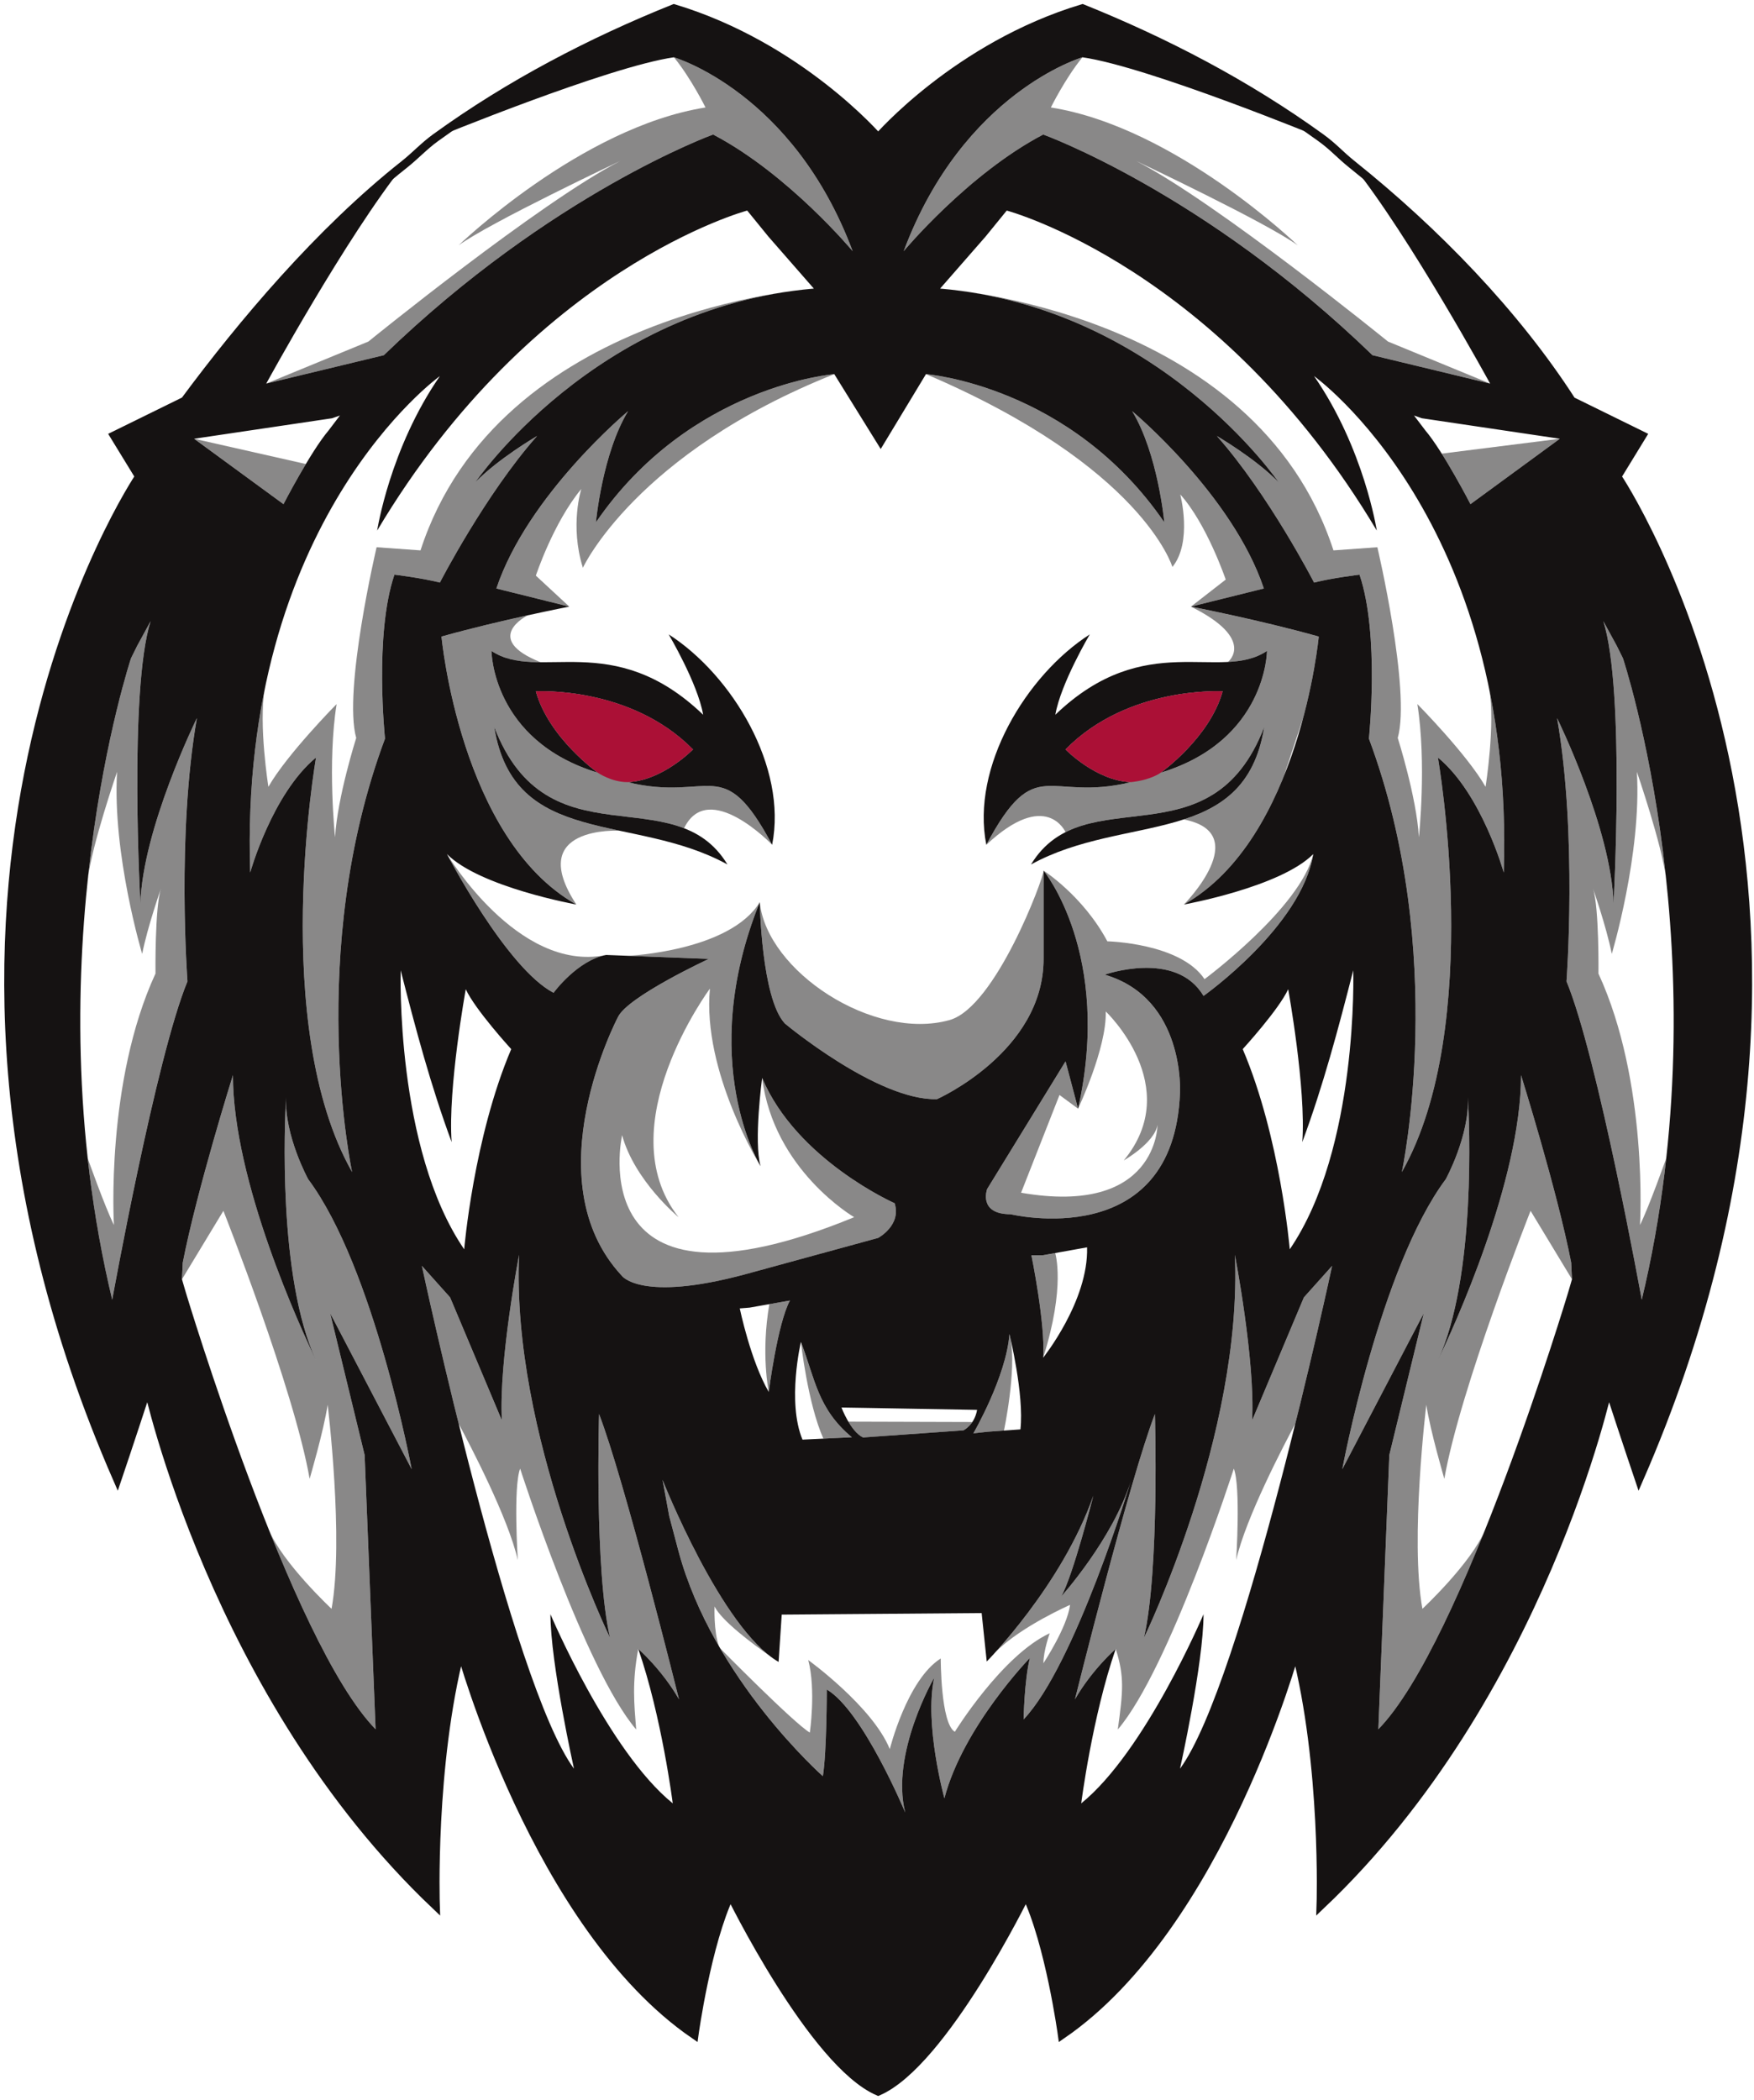 <svg width="208" height="249" viewBox="0 0 208 249" fill="none" xmlns="http://www.w3.org/2000/svg">
<path fill-rule="evenodd" clip-rule="evenodd" d="M21.905 47.541L13.538 51.652L16.514 56.512C16.514 56.512 -16.584 105.482 13.911 175.387C13.911 175.387 15.305 171.275 17.536 164.452C17.536 164.452 25.439 201.086 51.655 225.946C51.655 225.946 51.097 209.311 54.63 195.666C54.63 195.666 63.557 228.375 82.335 241.273C82.335 241.273 83.822 230.432 86.612 224.637C86.612 224.637 96.381 244.637 104.141 248.001C111.899 244.637 121.669 224.637 121.669 224.637C124.458 230.432 125.946 241.273 125.946 241.273C144.724 228.375 153.651 195.666 153.651 195.666C157.183 209.311 156.625 225.946 156.625 225.946C182.842 201.087 190.744 164.452 190.744 164.452C192.975 171.274 194.37 175.387 194.37 175.387C224.863 105.482 191.767 56.512 191.767 56.512L194.742 51.652L186.375 47.541C179.709 37.174 170.206 27.394 160.344 19.505C158.836 18.298 158.188 17.459 156.625 16.327C147.823 9.961 138.104 4.917 128.363 1C113.488 5.486 104.141 16.327 104.141 16.327C104.141 16.327 94.793 5.486 79.918 1C70.141 4.931 60.476 9.939 51.656 16.327C50.279 17.324 49.272 18.448 47.937 19.505C37.869 27.474 28.704 38.37 21.905 47.541Z" stroke="#151212"/>
<path fill-rule="evenodd" clip-rule="evenodd" d="M54.395 168.834C55.628 171.13 60.277 179.978 61.403 184.991C61.403 184.991 60.845 176.3 61.682 174.15C61.682 174.15 69.306 197.888 75.442 205.084C75.203 202.046 74.933 199.551 75.688 195.525C75.688 195.525 78.477 197.955 80.522 201.506C80.522 201.506 74.014 175.339 71.038 167.675C71.038 167.675 70.481 186.18 72.34 194.216C72.34 194.216 60.626 170.105 61.556 148.797C61.556 148.797 59.138 161.32 59.51 168.423L53.374 153.844L50.027 150.106C50.027 150.106 51.796 158.369 54.394 168.834" fill="#151212" fill-opacity="0.5"/>
<path fill-rule="evenodd" clip-rule="evenodd" d="M153.601 168.834C152.368 171.13 147.719 179.978 146.593 184.991C146.593 184.991 147.151 176.3 146.314 174.15C146.314 174.15 138.69 197.888 132.555 205.084C133.18 200.532 133.357 198.826 132.308 195.525C132.308 195.525 129.52 197.955 127.475 201.506C127.475 201.506 133.982 175.339 136.958 167.675C136.958 167.675 137.516 186.18 135.656 194.216C135.656 194.216 147.37 170.105 146.441 148.797C146.441 148.797 148.858 161.32 148.486 168.423L154.622 153.844L157.969 150.106C157.969 150.106 156.2 158.369 153.602 168.834" fill="#151212" fill-opacity="0.5"/>
<path fill-rule="evenodd" clip-rule="evenodd" d="M96.032 205.448C94.148 204.342 85.404 195.46 85.404 195.46C90.729 204.567 97.583 210.621 97.583 210.621C98.048 207.724 98.048 200.341 98.048 200.341C102.325 202.864 107.346 214.92 107.346 214.92C105.579 207.911 110.785 198.939 110.785 198.939C109.577 204.452 111.994 213.238 111.994 213.238C114.225 204.733 122.128 196.602 122.128 196.602C121.477 199.219 121.384 203.891 121.384 203.891C127.521 197.443 134.121 175.574 134.121 175.574C131.983 182.49 125.847 189.312 125.847 189.312C127.241 186.882 129.658 177.349 129.658 177.349C126.751 185.682 120.657 193.014 118.14 195.813C121.252 192.763 126.898 190.307 126.898 190.307C126.534 193.004 123.737 197.223 123.737 197.223C123.737 195.728 124.481 193.672 124.481 193.672C118.805 196.308 113.232 205.354 113.232 205.354C111.542 204.387 111.559 196.662 111.559 196.662C107.562 199.186 105.517 207.41 105.517 207.41C103.471 202.363 95.848 196.85 95.848 196.85C96.777 200.401 96.034 205.447 96.034 205.447" fill="#151212" fill-opacity="0.5"/>
<path fill-rule="evenodd" clip-rule="evenodd" d="M85.256 195.203C84.613 193.415 84.736 190.496 84.736 190.496C85.594 192.22 89.323 194.981 91.217 196.308C84.802 191.266 78.572 175.481 78.572 175.481L79.362 179.78L80.478 183.986C81.572 188.036 83.305 191.825 85.256 195.204" fill="#151212" fill-opacity="0.5"/>
<path fill-rule="evenodd" clip-rule="evenodd" d="M38.855 166.57C38.855 166.57 40.806 182.55 39.319 190.775C39.319 190.775 33.5 185.345 31.889 181.41C35.818 191.203 40.387 200.803 44.543 205.058L43.241 172.536L39.151 155.714L48.819 174.219C48.819 174.219 44.357 150.294 36.548 139.827C36.548 139.827 33.73 134.692 33.922 130.109C33.761 132.966 32.918 151.45 37.487 161.326C35.667 157.539 27.623 140.09 27.623 127.491C27.623 127.491 23.346 141.136 21.673 149.733L21.58 151.696L26.491 143.581C26.491 143.581 34.858 164.701 36.718 175.355C36.718 175.355 38.392 169.654 38.856 166.571" fill="#151212" fill-opacity="0.5"/>
<path fill-rule="evenodd" clip-rule="evenodd" d="M169.141 166.57C169.141 166.57 167.189 182.55 168.677 190.775C168.677 190.775 174.496 185.345 176.107 181.41C172.178 191.203 167.609 200.803 163.453 205.058L164.755 172.536L168.845 155.714L159.176 174.219C159.176 174.219 163.639 150.294 171.448 139.827C171.448 139.827 174.266 134.692 174.074 130.109C174.235 132.966 175.079 151.45 170.509 161.326C172.328 157.539 180.373 140.09 180.373 127.491C180.373 127.491 184.65 141.136 186.323 149.733L186.416 151.696L181.505 143.581C181.505 143.581 173.137 164.701 171.278 175.355C171.278 175.355 169.604 169.654 169.14 166.571" fill="#151212" fill-opacity="0.5"/>
<path fill-rule="evenodd" clip-rule="evenodd" d="M189.555 115.449C189.555 115.449 189.647 107.599 188.904 105.356C188.904 105.356 190.484 109.842 191.135 113.112C191.135 113.112 194.687 101.288 194.11 91.525C194.11 91.525 197.114 100.223 197.588 104.293C195.914 88.418 192.459 78.053 192.459 78.053L191.715 76.557L190.134 73.661C192.737 81.885 191.343 107.211 191.343 107.211C191.123 98.333 184.649 85.156 184.649 85.156C187.067 98.987 185.765 116.37 185.765 116.37C189.484 125.341 194.689 154.125 194.689 154.125C196.058 148.407 196.995 142.784 197.594 137.342C197.594 137.342 195.55 143.12 194.481 145.26C194.481 145.26 195.504 128.345 189.554 115.448" fill="#151212" fill-opacity="0.5"/>
<path fill-rule="evenodd" clip-rule="evenodd" d="M161.221 68.146C163.639 75.249 162.337 87.585 162.337 87.585C171.82 113.004 166.242 138.985 166.242 138.985C176.096 121.602 170.519 89.827 170.519 89.827C175.725 94.127 178.328 103.472 178.328 103.472C178.598 95.267 177.895 88.014 176.589 81.655C177.355 85.891 176.166 93.301 176.166 93.301C173.989 89.47 168.078 83.488 168.078 83.488C169.194 90.497 168.263 99.282 168.263 99.282C167.985 94.517 165.753 87.507 165.753 87.507C167.329 81.874 163.336 64.891 163.336 64.891L158.13 65.265C148.832 36.668 111.482 34.222 111.482 34.222C137.514 36.465 151.645 57.212 151.645 57.212C148.949 54.409 144.3 51.699 144.3 51.699C150.436 58.615 155.828 69.081 155.828 69.081C158.06 68.52 161.221 68.146 161.221 68.146Z" fill="#151212" fill-opacity="0.5"/>
<path fill-rule="evenodd" clip-rule="evenodd" d="M18.44 115.449C18.44 115.449 18.347 107.599 19.091 105.356C19.091 105.356 17.511 109.842 16.859 113.112C16.859 113.112 13.306 101.288 13.884 91.525C13.884 91.525 10.88 100.223 10.406 104.293C12.08 88.418 15.535 78.053 15.535 78.053L16.279 76.557L17.859 73.661C15.256 81.885 16.65 107.211 16.65 107.211C16.87 98.333 23.343 85.156 23.343 85.156C20.926 98.987 22.228 116.37 22.228 116.37C18.509 125.341 13.303 154.125 13.303 154.125C11.934 148.407 10.996 142.784 10.398 137.342C10.398 137.342 12.442 143.12 13.511 145.26C13.511 145.26 12.488 128.345 18.437 115.448" fill="#151212" fill-opacity="0.5"/>
<path fill-rule="evenodd" clip-rule="evenodd" d="M46.774 68.146C44.357 75.249 45.658 87.585 45.658 87.585C36.175 113.004 41.754 138.985 41.754 138.985C31.9 121.602 37.477 89.827 37.477 89.827C32.271 94.127 29.668 103.472 29.668 103.472C29.397 95.267 30.101 88.014 31.406 81.655C30.642 85.891 31.829 93.301 31.829 93.301C34.006 89.47 39.918 83.488 39.918 83.488C38.802 90.497 39.732 99.282 39.732 99.282C40.011 94.517 42.242 87.507 42.242 87.507C40.666 81.874 44.66 64.891 44.66 64.891L49.866 65.265C59.163 36.668 96.513 34.222 96.513 34.222C70.481 36.465 56.351 57.212 56.351 57.212C59.047 54.409 63.696 51.699 63.696 51.699C57.56 58.615 52.168 69.081 52.168 69.081C49.937 68.52 46.776 68.146 46.776 68.146" fill="#151212" fill-opacity="0.5"/>
<path fill-rule="evenodd" clip-rule="evenodd" d="M54.377 29.098C58.096 26.388 73.529 19.099 73.529 19.099C64.046 23.959 43.687 40.5 43.687 40.5L31.575 45.485L45.521 42.121C65.416 22.869 84.568 15.954 84.568 15.954C93.493 20.626 101.116 29.785 101.116 29.785C94.051 10.907 79.92 6.795 79.92 6.795C81.939 9.257 83.664 12.745 83.664 12.745C68.882 15.081 54.379 29.099 54.379 29.099" fill="#151212" fill-opacity="0.5"/>
<path fill-rule="evenodd" clip-rule="evenodd" d="M153.903 29.098C150.184 26.388 134.751 19.099 134.751 19.099C144.234 23.959 164.594 40.5 164.594 40.5L176.705 45.485L162.76 42.121C142.864 22.869 123.713 15.954 123.713 15.954C114.788 20.626 107.164 29.785 107.164 29.785C114.23 10.907 128.361 6.795 128.361 6.795C126.341 9.257 124.617 12.745 124.617 12.745C139.399 15.081 153.902 29.099 153.902 29.099" fill="#151212" fill-opacity="0.5"/>
<path fill-rule="evenodd" clip-rule="evenodd" d="M58.609 86.204C63.57 99.097 73.855 95.399 81.12 98.212C84.006 92.277 91.567 100.175 91.567 100.175C85.661 89.11 84.336 95.165 74.414 92.746C78.566 92.59 82.177 88.868 82.177 88.868C74.74 81.297 63.545 81.977 63.545 81.977C65.085 87.517 70.882 91.624 70.882 91.624C58.332 87.792 58.285 77.185 58.285 77.185C59.949 78.3 61.9 78.508 64.105 78.525C57.042 75.707 62.583 72.965 62.583 72.965C59.661 73.609 55.858 74.499 52.357 75.485C52.357 75.485 54.588 99.502 68.347 107.259C62.178 97.849 73.475 98.508 73.475 98.508C66.289 96.976 60.076 95.324 58.61 86.204" fill="#151212" fill-opacity="0.5"/>
<path fill-rule="evenodd" clip-rule="evenodd" d="M63.545 68.26C63.545 68.26 65.612 61.986 68.936 57.98C68.936 57.98 67.542 62.279 69.122 67.325C69.122 67.325 75.38 53.738 98.932 44.364C98.932 44.364 81.826 45.672 70.67 61.934C70.67 61.934 71.413 53.803 74.482 48.757C74.482 48.757 62.582 58.663 58.863 69.784L67.509 71.933L63.544 68.259L63.545 68.26Z" fill="#151212" fill-opacity="0.5"/>
<path fill-rule="evenodd" clip-rule="evenodd" d="M71.749 113.267C61.364 115.302 53.006 101.278 53.006 101.278C53.006 101.278 60.072 114.829 65.65 117.726C65.65 117.726 68.37 113.991 71.749 113.267Z" fill="#151212" fill-opacity="0.5"/>
<path fill-rule="evenodd" clip-rule="evenodd" d="M84.058 113.708C84.058 113.708 74.389 118.194 73.273 120.624C73.273 120.624 63.139 139.876 73.738 151.278C73.738 151.278 75.97 154.455 88.427 151.091L104.141 146.792C104.141 146.792 106.928 145.297 106.092 142.68C106.092 142.68 94.471 137.54 90.381 127.821C91.741 138.783 101.292 144.333 101.292 144.333C68.567 157.791 73.773 134.614 73.773 134.614C75.26 140.034 80.467 144.333 80.467 144.333C72.045 133.608 84.186 117.231 84.186 117.231C83.255 127.137 90.194 138.287 90.194 138.287C90.194 138.287 82.477 125.857 90.1 106.979C86.535 112.803 74.492 113.34 74.493 113.34L84.059 113.708H84.058Z" fill="#151212" fill-opacity="0.5"/>
<path fill-rule="evenodd" clip-rule="evenodd" d="M126.362 98.676C133.652 94.995 144.717 99.73 149.921 86.204C148.834 92.965 145.139 95.622 140.371 97.169C148.776 98.789 140.396 107.26 140.396 107.26C146.105 104.041 149.83 98.022 152.234 92.082L154.548 85.095C155.998 79.662 156.386 75.486 156.386 75.486C149.413 73.523 141.231 71.935 141.231 71.935C149.008 75.797 145.625 78.493 145.625 78.493C147.344 78.402 148.891 78.096 150.246 77.187C150.246 77.187 150.199 87.794 137.649 91.626C137.649 91.626 143.445 87.519 144.986 81.979C144.986 81.979 133.791 81.299 126.354 88.87C126.354 88.87 129.964 92.593 134.117 92.748C124.194 95.167 122.87 89.112 116.963 100.177C124.087 93.497 126.361 98.678 126.361 98.678" fill="#151212" fill-opacity="0.5"/>
<path fill-rule="evenodd" clip-rule="evenodd" d="M123.754 103.241C123.754 103.241 131.936 113.147 127.844 131.465L126.357 125.857L117.061 140.996C117.061 140.996 115.945 143.987 119.849 143.987C119.849 143.987 139.187 148.66 139.93 129.596C139.93 129.596 140.581 118.381 131.005 115.577C131.005 115.577 139.465 112.586 142.719 118.1C142.719 118.1 154.34 109.876 155.734 101.278C154.215 107.663 142.843 116.107 142.843 116.107C139.962 111.808 131.315 111.621 131.315 111.621C128.435 106.221 123.753 103.241 123.753 103.241M127.843 131.465C127.843 131.465 131.251 124.3 131.127 119.939C131.127 119.939 140.518 128.817 133.265 137.602C133.265 137.602 136.891 135.546 137.263 133.397C137.263 133.397 137.263 144.237 121.086 141.434L125.642 129.845L127.842 131.465H127.843Z" fill="#151212" fill-opacity="0.5"/>
<path fill-rule="evenodd" clip-rule="evenodd" d="M139.962 58.632C143.109 62.117 145.354 68.726 145.354 68.726L141.231 71.934L149.877 69.785C146.158 58.664 134.258 48.758 134.258 48.758C137.326 53.804 138.07 61.934 138.07 61.934C126.914 45.673 109.808 44.365 109.808 44.365C135.529 55.33 139.032 67.232 139.032 67.232C141.449 64.241 139.961 58.634 139.961 58.634" fill="#151212" fill-opacity="0.5"/>
<path fill-rule="evenodd" clip-rule="evenodd" d="M129.236 75.223C129.236 75.223 125.797 81.018 125.146 84.756C135.852 74.476 144.671 80.923 150.247 77.186C150.247 77.186 150.2 87.793 137.65 91.625C137.65 91.625 143.446 87.518 144.987 81.978C144.987 81.978 133.792 81.299 126.355 88.869C126.355 88.869 129.965 92.592 134.118 92.747C124.195 95.166 122.871 89.111 116.964 100.176C115.127 90.944 121.71 80.053 129.236 75.223Z" fill="#151212"/>
<path fill-rule="evenodd" clip-rule="evenodd" d="M149.921 86.204C147.603 100.633 133.399 96.369 122.262 102.512C128.596 92.095 143.591 102.654 149.921 86.204Z" fill="#151212"/>
<path fill-rule="evenodd" clip-rule="evenodd" d="M79.294 75.223C79.294 75.223 82.734 81.018 83.385 84.756C72.678 74.476 63.86 80.923 58.283 77.186C58.283 77.186 58.33 87.793 70.88 91.625C70.88 91.625 65.085 87.518 63.543 81.978C63.543 81.978 74.738 81.299 82.176 88.869C82.176 88.869 78.566 92.592 74.413 92.747C84.334 95.166 85.659 89.111 91.565 100.176C93.402 90.944 86.819 80.053 79.293 75.223" fill="#151212"/>
<path fill-rule="evenodd" clip-rule="evenodd" d="M58.609 86.204C60.927 100.633 75.133 96.369 86.268 102.512C79.934 92.095 64.939 102.654 58.609 86.204Z" fill="#151212"/>
<path fill-rule="evenodd" clip-rule="evenodd" d="M123.754 103.241C123.754 104.123 118.064 119.425 112.606 120.958C103.588 123.489 90.923 115.178 90.099 106.979C90.099 106.979 90.285 118.381 93.075 121.371C93.075 121.371 104.045 130.53 111.11 130.343C111.11 130.343 123.754 124.735 123.754 113.708V103.241Z" fill="#151212" fill-opacity="0.5"/>
<path fill-rule="evenodd" clip-rule="evenodd" d="M36.271 55.023L23.02 52.027L33.618 59.783C33.618 59.783 34.836 57.424 36.271 55.023Z" fill="#151212" fill-opacity="0.5"/>
<path fill-rule="evenodd" clip-rule="evenodd" d="M170.968 53.79C172.703 56.541 174.376 59.783 174.376 59.783L184.974 52.027L170.968 53.791V53.79Z" fill="#151212" fill-opacity="0.5"/>
<path fill-rule="evenodd" clip-rule="evenodd" d="M91.234 154.646C90.207 160.548 91.165 165.057 91.165 165.057C91.165 165.057 92.188 156.974 93.675 154.216L91.234 154.646Z" fill="#151212" fill-opacity="0.5"/>
<path fill-rule="evenodd" clip-rule="evenodd" d="M94.977 159.124C94.977 159.124 95.775 166.404 97.641 170.593L101.019 170.431C96.956 167.043 96.673 163.559 94.977 159.123" fill="#151212" fill-opacity="0.5"/>
<path fill-rule="evenodd" clip-rule="evenodd" d="M119.707 158.189C119.335 163.235 115.431 169.964 115.431 169.964L117.104 169.777L119.056 169.637C119.056 169.637 120.558 162.549 119.841 158.762C119.759 158.397 119.707 158.189 119.707 158.189Z" fill="#151212" fill-opacity="0.5"/>
<path fill-rule="evenodd" clip-rule="evenodd" d="M122.311 148.844C122.311 148.844 123.984 156.975 123.705 160.993C126.401 152.489 125.129 148.588 125.129 148.588L123.705 148.844H122.311Z" fill="#151212" fill-opacity="0.5"/>
<path fill-rule="evenodd" clip-rule="evenodd" d="M115.305 168.623L100.603 168.58C101.048 169.334 101.651 170.128 102.344 170.455L114.243 169.614C114.243 169.614 114.822 169.344 115.304 168.624" fill="#151212" fill-opacity="0.5"/>
<path fill-rule="evenodd" clip-rule="evenodd" d="M115.43 169.964C115.43 169.964 119.335 163.235 119.706 158.189C119.706 158.189 121.473 165.385 121.008 169.497L117.103 169.777L115.43 169.964ZM95.163 170.711C93.303 166.225 94.977 159.123 94.977 159.123C96.674 163.558 96.957 167.042 101.02 170.431L95.163 170.711ZM99.787 166.903L102.623 166.949L115.871 167.183C115.546 169.005 114.244 169.613 114.244 169.613L102.345 170.454C100.857 169.753 99.787 166.903 99.787 166.903ZM185.765 116.37C185.765 116.37 187.067 98.987 184.649 85.156C184.649 85.156 191.124 98.333 191.342 107.211C191.342 107.211 192.737 81.885 190.134 73.661L191.715 76.557L192.458 78.053C192.458 78.053 204.358 113.753 194.689 154.126C194.689 154.126 189.483 125.341 185.765 116.37ZM92.331 197.07L92.702 191.462L116.409 191.276L117.013 197.023C117.013 197.023 125.938 188.004 129.657 177.35C129.657 177.35 127.24 186.883 125.846 189.313C125.846 189.313 131.982 182.49 134.12 175.575C134.12 175.575 127.519 197.444 121.383 203.892C121.383 203.892 121.476 199.22 122.127 196.603C122.127 196.603 114.225 204.734 111.993 213.239C111.993 213.239 109.575 204.453 110.784 198.94C110.784 198.94 105.578 207.912 107.345 214.921C107.345 214.921 102.324 202.865 98.047 200.342C98.047 200.342 98.047 207.725 97.582 210.622C97.582 210.622 84.566 199.127 80.475 183.987L79.36 179.781L78.57 175.482C78.57 175.482 85.543 193.146 92.329 197.071L92.331 197.07ZM23.347 85.156C20.929 98.987 22.231 116.37 22.231 116.37C18.512 125.341 13.306 154.125 13.306 154.125C3.637 113.753 15.537 78.052 15.537 78.052L16.28 76.556L17.86 73.66C15.257 81.884 16.651 107.21 16.651 107.21C16.871 98.332 23.345 85.155 23.345 85.155L23.347 85.156ZM40.312 49.27L38.964 51.045C36.826 53.569 33.618 59.783 33.618 59.783L23.02 52.027L39.383 49.597L40.312 49.27ZM169.031 51.045L167.682 49.27L168.612 49.597L184.974 52.027L174.376 59.783C174.376 59.783 171.17 53.569 169.031 51.045ZM159.176 174.219C159.176 174.219 163.639 150.294 171.448 139.828C171.448 139.828 174.266 134.692 174.074 130.109C174.235 132.967 175.079 151.45 170.509 161.326C172.329 157.539 180.373 140.09 180.373 127.492C180.373 127.492 184.65 141.136 186.323 149.733L186.416 151.696L185.951 153.284C185.951 153.284 173.492 194.778 163.452 205.058L164.754 172.536L168.844 155.714L159.176 174.219ZM27.622 127.492C27.622 140.09 35.665 157.539 37.486 161.326C32.917 151.45 33.76 132.967 33.921 130.109C33.729 134.692 36.547 139.828 36.547 139.828C44.356 150.294 48.819 174.219 48.819 174.219L39.15 155.714L43.24 172.536L44.542 205.058C34.502 194.778 22.043 153.284 22.043 153.284L21.578 151.696L21.671 149.733C23.344 141.136 27.622 127.492 27.622 127.492ZM33.921 130.109C33.927 129.983 33.934 129.859 33.944 129.734C33.944 129.734 33.935 129.864 33.921 130.109ZM127.474 201.507C127.474 201.507 133.982 175.34 136.957 167.676C136.957 167.676 137.515 186.181 135.656 194.217C135.656 194.217 147.37 170.106 146.44 148.798C146.44 148.798 148.858 161.321 148.486 168.424L154.622 153.845L157.969 150.107C157.969 150.107 147.371 199.638 139.933 209.731C139.933 209.731 142.722 197.208 142.722 191.414C142.722 191.414 135.842 207.675 128.218 213.844C128.218 213.844 129.52 203.563 132.308 195.527C132.308 195.527 129.52 197.956 127.474 201.507ZM174.074 130.109C174.06 129.865 174.051 129.734 174.051 129.734C174.061 129.859 174.069 129.983 174.074 130.109ZM55.233 117.303C56.349 119.733 60.625 124.405 60.625 124.405C56.163 134.872 55.047 148.143 55.047 148.143C46.865 136.18 47.516 115.06 47.516 115.06C49.29 122 51.061 128.68 53.559 135.433C53.093 129.078 55.233 117.303 55.233 117.303ZM71.038 167.675C74.014 175.339 80.521 201.506 80.521 201.506C78.476 197.955 75.688 195.525 75.688 195.525C78.476 203.561 79.778 213.842 79.778 213.842C72.154 207.673 65.275 191.412 65.275 191.412C65.275 197.206 68.064 209.729 68.064 209.729C60.627 199.635 50.028 150.105 50.028 150.105L53.375 153.843L59.511 168.422C59.139 161.319 61.556 148.796 61.556 148.796C60.627 170.104 72.341 194.215 72.341 194.215C70.481 186.179 71.039 167.674 71.039 167.674L71.038 167.675ZM87.726 155.152L88.888 155.058L93.675 154.217C92.188 156.975 91.165 165.058 91.165 165.058C89.027 161.413 87.726 155.152 87.726 155.152ZM123.705 160.992C123.984 156.974 122.31 148.843 122.31 148.843H123.705L128.911 147.908C129.096 154.264 123.705 160.992 123.705 160.992ZM101.114 29.784C101.114 29.784 93.491 20.625 84.566 15.953C84.566 15.953 65.414 22.869 45.519 42.12L31.573 45.484C31.573 45.484 41.056 28.101 47.936 19.503C47.936 19.503 31.76 32.214 21.904 47.54L13.537 51.651L16.513 56.511C16.513 56.511 -16.585 105.481 13.909 175.386C13.909 175.386 15.304 171.274 17.535 164.451C17.535 164.451 25.438 201.085 51.654 225.945C51.654 225.945 51.096 209.31 54.629 195.665C54.629 195.665 63.556 228.374 82.334 241.272C82.334 241.272 83.821 230.431 86.611 224.636C86.611 224.636 96.38 244.636 104.14 248C111.898 244.636 121.668 224.636 121.668 224.636C124.457 230.431 125.945 241.272 125.945 241.272C144.723 228.374 153.65 195.665 153.65 195.665C157.182 209.31 156.624 225.945 156.624 225.945C182.841 201.086 190.743 164.451 190.743 164.451C192.974 171.273 194.369 175.386 194.369 175.386C224.862 105.481 191.766 56.511 191.766 56.511L194.741 51.651L186.374 47.54C176.519 32.213 160.343 19.503 160.343 19.503C167.223 28.101 176.705 45.484 176.705 45.484L162.759 42.12C142.864 22.868 123.712 15.953 123.712 15.953C114.787 20.625 107.164 29.784 107.164 29.784C114.229 10.906 128.361 6.794 128.361 6.794C136.17 7.916 156.623 16.327 156.623 16.327C145.096 7.729 128.362 1 128.362 1C113.487 5.486 104.14 16.327 104.14 16.327C104.14 16.327 94.792 5.486 79.918 1C79.918 1 63.183 7.729 51.655 16.327C51.655 16.327 72.108 7.916 79.918 6.794C79.918 6.794 94.049 10.907 101.114 29.784ZM96.511 34.221C70.479 36.464 56.349 57.211 56.349 57.211C59.045 54.408 63.694 51.698 63.694 51.698C57.558 58.614 52.166 69.08 52.166 69.08C49.935 68.519 46.774 68.145 46.774 68.145C44.357 75.248 45.658 87.584 45.658 87.584C36.175 113.003 41.754 138.984 41.754 138.984C31.899 121.601 37.477 89.826 37.477 89.826C32.271 94.126 29.668 103.471 29.668 103.471C28.291 61.687 52.166 44.594 52.166 44.594C46.216 53.192 44.728 62.911 44.728 62.911C63.322 31.697 88.609 24.968 88.609 24.968L91.119 28.052L96.511 34.221ZM155.829 69.08C155.829 69.08 150.436 58.614 144.301 51.698C144.301 51.698 148.949 54.408 151.646 57.211C151.646 57.211 137.514 36.464 111.483 34.221L116.874 28.053L119.385 24.969C119.385 24.969 144.673 31.697 163.266 62.912C163.266 62.912 161.778 53.193 155.828 44.595C155.828 44.595 179.703 61.688 178.326 103.472C178.326 103.472 175.723 94.127 170.517 89.827C170.517 89.827 176.094 121.602 166.24 138.985C166.24 138.985 171.818 113.004 162.335 87.585C162.335 87.585 163.637 75.249 161.22 68.146C161.22 68.146 158.059 68.52 155.827 69.081L155.829 69.08ZM152.947 148.142C152.947 148.142 151.831 134.871 147.369 124.404C147.369 124.404 151.646 119.732 152.761 117.302C152.761 117.302 154.899 129.077 154.434 135.432C156.932 128.679 158.702 121.999 160.477 115.059C160.477 115.059 161.129 136.179 152.947 148.142ZM70.67 61.934C81.826 45.672 98.933 44.364 98.933 44.364L104.441 53.243L109.807 44.364C109.807 44.364 126.914 45.672 138.069 61.934C138.069 61.934 137.326 53.803 134.258 48.757C134.258 48.757 146.158 58.663 149.876 69.784L141.23 71.933C141.23 71.933 149.412 73.521 156.385 75.484C156.385 75.484 154.154 99.501 140.395 107.258C140.395 107.258 151.83 105.202 155.735 101.277C154.341 109.875 142.72 118.099 142.72 118.099C139.466 112.586 131.006 115.576 131.006 115.576C140.582 118.379 139.931 129.594 139.931 129.594C139.187 148.659 119.85 143.986 119.85 143.986C115.945 143.986 117.061 140.995 117.061 140.995L126.358 125.856L127.845 131.464C131.935 113.147 123.754 103.24 123.754 103.24V113.707C123.754 124.734 111.11 130.342 111.11 130.342C104.045 130.529 93.075 121.37 93.075 121.37C90.286 118.379 90.099 106.978 90.099 106.978C82.476 125.856 90.193 138.286 90.193 138.286C89.357 135.389 90.379 127.82 90.379 127.82C94.469 137.539 106.09 142.679 106.09 142.679C106.926 145.296 104.139 146.791 104.139 146.791L88.425 151.09C75.968 154.454 73.736 151.277 73.736 151.277C63.137 139.875 73.271 120.623 73.271 120.623C74.387 118.193 84.056 113.707 84.056 113.707L71.877 113.239C68.437 113.893 65.647 117.725 65.647 117.725C60.07 114.827 53.004 101.277 53.004 101.277C56.908 105.202 68.343 107.258 68.343 107.258C54.584 99.501 52.354 75.484 52.354 75.484C59.327 73.521 67.508 71.933 67.508 71.933L58.862 69.784C62.581 58.663 74.481 48.757 74.481 48.757C71.413 53.803 70.67 61.934 70.67 61.934Z" fill="#151212"/>
<path fill-rule="evenodd" clip-rule="evenodd" d="M63.544 81.977C65.085 87.517 70.881 91.624 70.881 91.624C70.881 91.624 72.5 92.746 74.415 92.746C78.566 92.591 82.178 88.868 82.178 88.868C74.74 81.298 63.544 81.977 63.544 81.977Z" fill="#AB1036"/>
<path fill-rule="evenodd" clip-rule="evenodd" d="M144.986 81.977C143.444 87.517 137.649 91.624 137.649 91.624C137.649 91.624 136.5 92.5 134.117 92.746C129.964 92.591 126.354 88.868 126.354 88.868C133.79 81.298 144.986 81.977 144.986 81.977Z" fill="#AB1036"/>
</svg>
